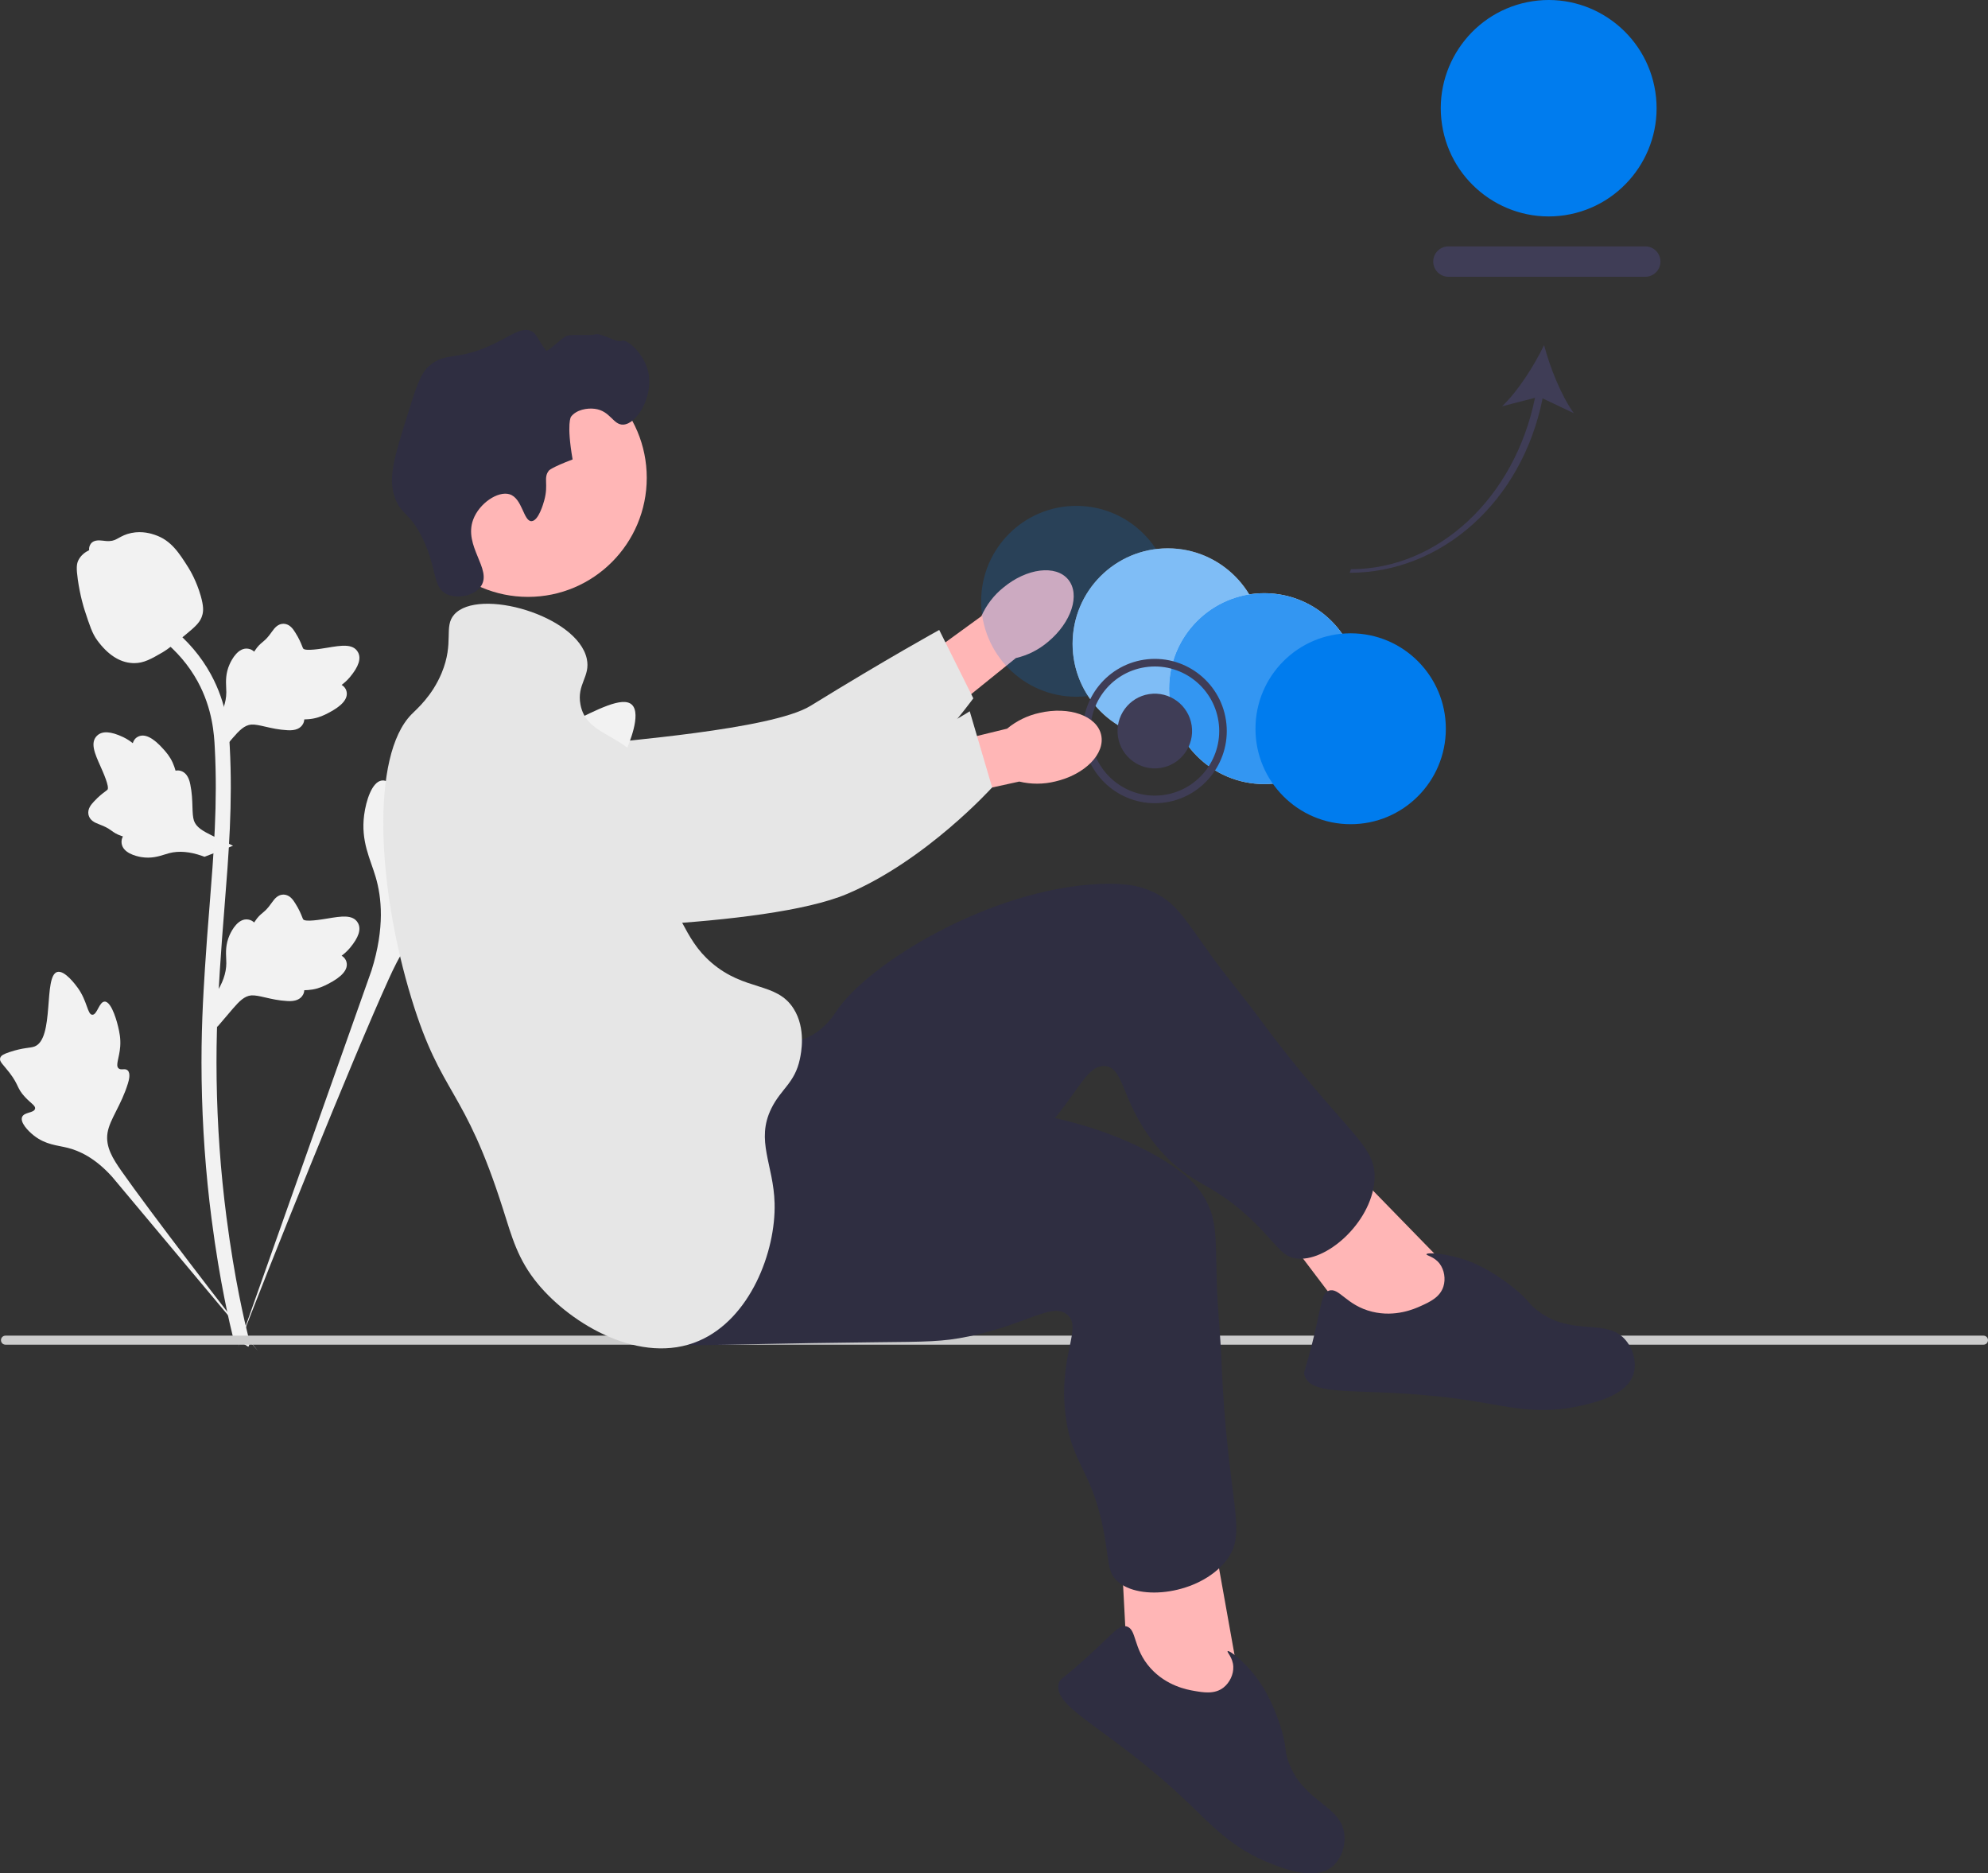 <svg width="173" height="163" viewBox="0 0 173 163" fill="none" xmlns="http://www.w3.org/2000/svg">
<rect x="0" y="0" width="173" height="163" fill="#333333" stroke="none"/>
<g clip-path="url(#clip0_137_903)">
<path d="M134.241 34.662L136.953 35.95C135.841 34.394 134.882 31.963 134.369 30.028C133.5 31.83 132.099 34.035 130.713 35.352L133.579 34.613C131.813 43.293 125.169 49.524 117.561 49.524L117.453 49.837C125.4 49.837 132.437 43.693 134.241 34.662Z" fill="#3F3D56"/>
<path d="M126.041 21.437H143.179C143.905 21.437 144.497 22.03 144.497 22.759C144.497 23.488 143.905 24.081 143.179 24.081H126.041C125.314 24.081 124.723 23.488 124.723 22.759C124.723 22.03 125.314 21.437 126.041 21.437Z" fill="#3F3D56"/>
<path d="M87.311 51.125C89.354 49.432 91.882 49.117 92.956 50.421C94.03 51.725 93.245 54.154 91.2 55.847C90.393 56.535 89.433 57.018 88.401 57.258L79.653 64.321L76.435 60.134L85.4 53.616C85.83 52.644 86.485 51.79 87.311 51.125Z" fill="#FFB6B6"/>
<path d="M36.747 67.061C36.743 66.749 36.746 64.024 38.758 62.302C41.069 60.324 44.33 61.124 45.474 61.405C48.116 62.054 48.333 63.19 50.814 64.358C55.456 66.542 49.639 65.424 52.402 64.724C53.358 64.481 67.113 63.525 70.537 61.412C77.196 57.303 81.733 54.811 81.733 54.811L84.7 60.759C84.7 60.759 80.41 66.738 74.374 71.168C68.182 75.711 65.086 77.983 60.381 78.861C59.976 78.937 50.011 80.643 41.985 74.631C40.154 73.259 36.8 70.747 36.747 67.061Z" fill="#E6E6E6"/>
<path opacity="0.2" d="M93.664 60.623C98.239 60.623 101.947 56.905 101.947 52.319C101.947 47.732 98.239 44.014 93.664 44.014C89.089 44.014 85.381 47.732 85.381 52.319C85.381 56.905 89.089 60.623 93.664 60.623Z" fill="#007CEE"/>
<path d="M101.622 64.32C106.197 64.32 109.905 60.602 109.905 56.015C109.905 51.428 106.197 47.71 101.622 47.71C97.047 47.71 93.339 51.428 93.339 56.015C93.339 60.602 97.047 64.32 101.622 64.32Z" fill="white"/>
<path opacity="0.5" d="M101.622 64.32C106.197 64.32 109.905 60.602 109.905 56.015C109.905 51.428 106.197 47.71 101.622 47.71C97.047 47.71 93.339 51.428 93.339 56.015C93.339 60.602 97.047 64.32 101.622 64.32Z" fill="#007CEE"/>
<path d="M110.021 68.221C114.596 68.221 118.304 64.503 118.304 59.916C118.304 55.33 114.596 51.612 110.021 51.612C105.447 51.612 101.738 55.33 101.738 59.916C101.738 64.503 105.447 68.221 110.021 68.221Z" fill="white"/>
<path opacity="0.8" d="M110.021 68.221C114.596 68.221 118.304 64.503 118.304 59.916C118.304 55.33 114.596 51.612 110.021 51.612C105.447 51.612 101.738 55.33 101.738 59.916C101.738 64.503 105.447 68.221 110.021 68.221Z" fill="#007CEE"/>
<path d="M117.537 71.712C122.112 71.712 125.82 67.994 125.82 63.408C125.82 58.821 122.112 55.103 117.537 55.103C112.962 55.103 109.254 58.821 109.254 63.408C109.254 67.994 112.962 71.712 117.537 71.712Z" fill="#007CEE"/>
<path d="M54.777 69.886C54.337 69.142 52.434 69.938 52.084 69.263C51.736 68.591 53.504 67.566 54.514 65.225C54.696 64.803 55.844 62.143 54.995 61.322C53.384 59.766 46.012 66.187 43.432 64.086C42.866 63.625 42.471 62.704 40.757 61.21C40.076 60.615 39.663 60.347 39.265 60.447C38.699 60.588 38.654 61.348 38.047 62.841C37.136 65.081 36.598 64.946 36.068 66.733C35.674 68.059 35.764 68.83 35.301 68.98C34.645 69.193 34.042 67.786 33.211 67.912C32.363 68.041 31.851 69.679 31.689 70.905C31.385 73.207 32.228 74.726 32.695 76.323C33.203 78.058 33.504 80.698 32.332 84.434L20.725 117.223C23.287 110.495 30.707 92.051 33.824 85.198C34.724 83.219 35.718 81.212 37.759 80.42C39.723 79.657 42.421 80.113 45.861 79.282C46.263 79.185 47.377 78.901 47.518 78.243C47.634 77.7 46.978 77.396 47.079 76.887C47.214 76.205 48.503 76.196 50.088 75.409C51.205 74.853 51.901 74.192 52.5 73.624C52.68 73.453 55.363 70.876 54.777 69.886Z" fill="#F2F2F2"/>
<path d="M9.112 87.147C8.621 87.149 8.461 88.315 8.03 88.292C7.6 88.27 7.609 87.104 6.754 85.932C6.6 85.72 5.629 84.388 4.982 84.569C3.756 84.913 4.772 90.393 2.999 91.056C2.61 91.202 2.045 91.131 0.819 91.543C0.331 91.707 0.081 91.832 0.015 92.057C-0.079 92.376 0.28 92.618 0.836 93.347C1.669 94.441 1.448 94.667 2.17 95.444C2.705 96.02 3.109 96.198 3.049 96.47C2.964 96.854 2.101 96.745 1.923 97.19C1.741 97.644 2.395 98.369 2.949 98.803C3.988 99.616 4.975 99.64 5.891 99.871C6.887 100.121 8.266 100.735 9.757 102.39L22.459 117.562C19.905 114.36 13.017 105.387 10.561 101.876C9.853 100.862 9.157 99.794 9.358 98.561C9.551 97.374 10.553 96.178 11.139 94.246C11.207 94.02 11.389 93.389 11.108 93.131C10.876 92.917 10.538 93.152 10.318 92.956C10.023 92.692 10.39 92.055 10.462 91.048C10.512 90.338 10.39 89.805 10.284 89.346C10.253 89.208 9.765 87.144 9.112 87.147Z" fill="#F2F2F2"/>
<path d="M18.907 89.352L18.611 86.704L18.747 86.503C19.372 85.575 19.691 84.669 19.695 83.808C19.695 83.672 19.689 83.535 19.682 83.395C19.657 82.843 19.625 82.157 19.982 81.356C20.182 80.91 20.744 79.877 21.59 80.005C21.817 80.037 21.99 80.142 22.12 80.265C22.139 80.234 22.159 80.203 22.18 80.17C22.444 79.767 22.652 79.595 22.853 79.428C23.007 79.301 23.166 79.169 23.416 78.857C23.526 78.72 23.611 78.6 23.683 78.499C23.902 78.194 24.188 77.829 24.692 77.836C25.23 77.861 25.511 78.307 25.698 78.603C26.032 79.129 26.183 79.509 26.283 79.761C26.319 79.853 26.36 79.957 26.382 79.989C26.555 80.244 27.965 80.005 28.496 79.918C29.689 79.719 30.721 79.546 31.146 80.3C31.451 80.84 31.224 81.553 30.453 82.478C30.212 82.765 29.957 82.984 29.73 83.155C29.918 83.268 30.086 83.44 30.154 83.711C30.315 84.353 29.765 84.996 28.52 85.625C28.211 85.782 27.794 85.992 27.211 86.093C26.936 86.14 26.689 86.152 26.477 86.158C26.473 86.281 26.444 86.414 26.369 86.55C26.151 86.953 25.696 87.145 25.01 87.099C24.255 87.059 23.633 86.915 23.085 86.788C22.606 86.678 22.194 86.585 21.87 86.607C21.269 86.655 20.806 87.137 20.263 87.763L18.907 89.352Z" fill="#F2F2F2"/>
<path d="M20.279 73.588L17.8 74.546L17.572 74.466C16.518 74.095 15.562 74.016 14.732 74.23C14.599 74.264 14.469 74.305 14.336 74.347C13.81 74.511 13.156 74.716 12.293 74.573C11.812 74.492 10.672 74.209 10.581 73.357C10.555 73.128 10.612 72.934 10.697 72.776C10.663 72.766 10.628 72.754 10.591 72.742C10.136 72.589 9.916 72.431 9.705 72.278C9.542 72.161 9.375 72.04 9.011 71.876C8.851 71.805 8.713 71.752 8.597 71.708C8.247 71.574 7.823 71.389 7.702 70.899C7.59 70.371 7.949 69.984 8.186 69.728C8.61 69.271 8.938 69.028 9.156 68.867C9.235 68.809 9.325 68.742 9.35 68.714C9.553 68.481 8.965 67.174 8.746 66.681C8.251 65.575 7.823 64.618 8.442 64.014C8.886 63.582 9.631 63.62 10.719 64.134C11.057 64.294 11.333 64.487 11.556 64.663C11.617 64.452 11.74 64.245 11.985 64.111C12.563 63.792 13.323 64.162 14.246 65.21C14.476 65.47 14.784 65.821 15.029 66.361C15.144 66.615 15.218 66.853 15.278 67.056C15.398 67.029 15.533 67.023 15.684 67.061C16.128 67.171 16.428 67.564 16.558 68.241C16.711 68.983 16.73 69.622 16.747 70.186C16.762 70.678 16.776 71.102 16.88 71.411C17.079 71.981 17.661 72.308 18.402 72.676L20.279 73.588Z" fill="#F2F2F2"/>
<path d="M18.907 65.788L18.611 63.14L18.747 62.94C19.372 62.012 19.691 61.105 19.695 60.245C19.695 60.108 19.689 59.971 19.682 59.832C19.657 59.28 19.625 58.593 19.982 57.793C20.182 57.347 20.744 56.314 21.59 56.442C21.817 56.474 21.99 56.578 22.12 56.701C22.139 56.67 22.159 56.64 22.18 56.606C22.444 56.204 22.652 56.031 22.853 55.865C23.007 55.737 23.166 55.606 23.416 55.294C23.526 55.157 23.611 55.037 23.683 54.936C23.902 54.63 24.188 54.266 24.692 54.272C25.23 54.298 25.511 54.744 25.698 55.039C26.032 55.566 26.183 55.946 26.283 56.197C26.319 56.289 26.36 56.393 26.382 56.425C26.555 56.681 27.965 56.442 28.496 56.355C29.689 56.155 30.721 55.983 31.146 56.737C31.451 57.276 31.224 57.99 30.453 58.914C30.212 59.202 29.957 59.42 29.73 59.592C29.918 59.704 30.086 59.877 30.154 60.148C30.315 60.789 29.765 61.432 28.52 62.062C28.211 62.219 27.794 62.428 27.211 62.529C26.936 62.577 26.689 62.588 26.477 62.595C26.473 62.717 26.444 62.85 26.369 62.987C26.151 63.39 25.696 63.581 25.01 63.535C24.255 63.496 23.633 63.351 23.085 63.225C22.606 63.115 22.194 63.022 21.87 63.043C21.269 63.092 20.806 63.574 20.263 64.199L18.907 65.788Z" fill="#F2F2F2"/>
<path d="M21.609 117.18L21.055 116.832L20.41 116.906C20.4 116.846 20.365 116.708 20.312 116.492C20.023 115.308 19.143 111.706 18.408 106.032C17.896 102.072 17.606 98 17.546 93.928C17.486 89.85 17.678 86.763 17.833 84.281C17.949 82.41 18.091 80.628 18.23 78.892C18.599 74.254 18.948 69.873 18.689 65.022C18.631 63.939 18.511 61.686 17.198 59.287C16.436 57.896 15.386 56.661 14.078 55.618L14.892 54.593C16.336 55.746 17.497 57.114 18.343 58.658C19.799 61.317 19.93 63.773 19.993 64.953C20.257 69.889 19.904 74.312 19.531 78.995C19.393 80.725 19.252 82.499 19.136 84.363C18.983 86.822 18.792 89.882 18.851 93.908C18.91 97.931 19.197 101.953 19.703 105.863C20.428 111.465 21.296 115.014 21.581 116.18C21.732 116.803 21.764 116.933 21.609 117.18Z" fill="#F2F2F2"/>
<path d="M11.684 57.698C11.63 57.698 11.576 57.697 11.521 57.693C10.409 57.633 9.38 56.966 8.46 55.71C8.029 55.12 7.809 54.446 7.369 53.102C7.301 52.895 6.969 51.844 6.768 50.399C6.636 49.454 6.652 49.059 6.839 48.71C7.046 48.321 7.382 48.05 7.759 47.867C7.743 47.742 7.756 47.613 7.81 47.481C8.033 46.935 8.624 47.007 8.944 47.041C9.106 47.062 9.308 47.089 9.526 47.077C9.869 47.061 10.054 46.958 10.333 46.805C10.6 46.658 10.932 46.475 11.425 46.374C12.397 46.171 13.211 46.447 13.479 46.538C14.891 47.01 15.587 48.11 16.393 49.385C16.554 49.641 17.105 50.571 17.469 51.847C17.732 52.767 17.695 53.176 17.616 53.481C17.455 54.106 17.076 54.464 16.113 55.254C15.107 56.081 14.602 56.495 14.168 56.747C13.159 57.331 12.525 57.698 11.684 57.698Z" fill="#F2F2F2"/>
<path d="M0.084 116.605C0.084 116.823 0.259 116.998 0.476 116.998H172.608C172.825 116.998 173 116.823 173 116.605C173 116.387 172.825 116.212 172.608 116.212H0.476C0.259 116.212 0.084 116.387 0.084 116.605Z" fill="#CCCCCC"/>
<path d="M45.949 51.934C51.656 51.934 56.282 47.296 56.282 41.574C56.282 35.853 51.656 31.215 45.949 31.215C40.242 31.215 35.616 35.853 35.616 41.574C35.616 47.296 40.242 51.934 45.949 51.934Z" fill="#FFB6B6"/>
<path d="M126.872 111.176L116.23 100.255L110.737 106L118.666 116.471L126.53 117.373L126.872 111.176Z" fill="#FFB6B6"/>
<path d="M66.109 90.696C66.731 90.748 68.709 91.145 70.6 90.102C71.89 89.391 72.552 88.332 72.775 87.996C75.548 83.821 86.19 77.31 95.741 76.91C97.904 76.819 99.328 77.07 100.621 77.746C102.456 78.705 103.189 80.079 105.517 83.297C106.791 85.057 108.2 86.715 109.489 88.464C117.036 98.703 119.896 99.507 119.604 102.79C119.28 106.432 115.362 109.887 112.758 109.488C111.692 109.325 111.279 108.581 109.854 107.076C105.677 102.664 103.948 103.479 100.974 100.099C97.502 96.153 97.957 92.881 96.145 92.755C94.465 92.637 93.751 95.429 90.165 99.137C88.523 100.833 87.355 101.612 83.794 104.088C69.929 113.732 69.708 114.41 66.91 115.179C65.686 115.515 56.997 117.904 53.901 114.103C49.058 108.155 60.501 90.229 66.109 90.696Z" fill="#2F2E41"/>
<path d="M123.618 113.644C124.401 113.291 125.316 112.879 125.61 111.932C125.81 111.291 125.695 110.501 125.283 109.954C124.808 109.324 124.105 109.241 124.133 109.13C124.177 108.96 125.839 109.026 127.665 109.673C128.009 109.795 129.57 110.367 131.555 111.921C133.146 113.166 132.932 113.415 133.929 114.133C136.991 116.337 139.862 114.6 141.519 116.667C142.158 117.464 142.431 118.596 142.162 119.512C141.622 121.351 138.994 121.983 137.558 122.31C134.099 123.097 131.481 122.455 128.748 121.993C119.451 120.422 114.228 121.853 113.529 119.693C113.397 119.285 113.612 119.319 114.328 116.32C115.036 113.36 115.013 112.547 115.615 112.31C116.522 111.954 117.131 113.577 119.416 114.132C121.441 114.624 123.111 113.872 123.618 113.644Z" fill="#2F2E41"/>
<path d="M107.952 146.903L105.264 131.875L97.501 133.536L98.196 146.665L104.198 151.838L107.952 146.903Z" fill="#FFB6B6"/>
<path d="M69.145 95.747C69.631 96.141 71.045 97.583 73.193 97.785C74.659 97.922 75.8 97.419 76.173 97.266C80.806 95.373 93.258 95.977 101.385 101.023C103.226 102.165 104.263 103.175 104.955 104.463C105.936 106.289 105.773 107.838 105.897 111.812C105.965 113.986 106.203 116.151 106.29 118.324C106.799 131.045 108.716 133.321 106.636 135.872C104.328 138.703 99.151 139.357 97.22 137.561C96.429 136.825 96.504 135.977 96.168 133.93C95.183 127.927 93.296 127.628 92.728 123.157C92.065 117.937 94.273 115.486 92.845 114.361C91.521 113.318 89.367 115.226 84.322 116.275C82.014 116.755 80.611 116.741 76.278 116.786C59.404 116.959 58.842 117.396 56.095 116.457C54.894 116.046 46.367 113.13 45.934 108.243C45.258 100.594 64.766 92.203 69.145 95.747Z" fill="#2F2E41"/>
<path d="M103.879 147.114C104.724 147.263 105.712 147.437 106.486 146.819C107.01 146.4 107.358 145.682 107.323 144.998C107.283 144.209 106.747 143.744 106.833 143.668C106.964 143.552 108.303 144.543 109.451 146.106C109.668 146.401 110.639 147.753 111.411 150.156C112.03 152.082 111.713 152.168 112.137 153.324C113.436 156.871 116.784 157.05 116.998 159.693C117.08 160.713 116.672 161.803 115.936 162.409C114.459 163.627 111.931 162.671 110.559 162.132C107.257 160.836 105.45 158.831 103.447 156.91C96.635 150.376 91.511 148.619 92.142 146.439C92.262 146.026 92.42 146.176 94.693 144.098C96.936 142.047 97.372 141.361 98.004 141.504C98.954 141.72 98.549 143.406 100.128 145.152C101.528 146.699 103.331 147.017 103.879 147.114Z" fill="#2F2E41"/>
<path d="M47.357 43.555C47.76 42.112 47.254 41.587 47.769 40.939C47.769 40.939 47.977 40.678 49.829 39.975C49.282 36.795 49.692 36.258 49.692 36.258C50.163 35.638 51.108 35.488 51.752 35.569C53.112 35.74 53.353 36.974 54.224 36.946C55.426 36.908 56.869 34.494 56.421 32.402C56.056 30.696 54.481 29.429 54.086 29.649C53.695 29.867 52.286 28.905 51.752 29.098C51.387 29.229 49.669 29.054 49.28 29.235C48.855 29.433 47.637 30.665 47.52 30.51C46.711 29.431 46.728 29.055 46.259 28.822C45.427 28.411 44.522 29.172 42.963 29.924C39.754 31.471 38.815 30.548 37.332 31.852C36.584 32.51 36.182 33.768 35.41 36.258C34.33 39.739 33.789 41.48 34.311 43.142C34.843 44.837 35.627 44.468 36.783 46.859C38.07 49.522 37.627 51.069 38.843 51.678C39.783 52.15 41.294 51.85 41.864 50.99C42.841 49.518 40.317 47.527 41.178 45.207C41.706 43.783 43.336 42.703 44.336 43.004C45.467 43.344 45.55 45.376 46.259 45.345C46.866 45.318 47.287 43.806 47.357 43.555Z" fill="#2F2E41"/>
<path d="M39.529 53.468C41.644 51.091 50.256 53.552 51.065 57.324C51.397 58.875 50.17 59.53 50.516 61.317C51.021 63.929 53.884 63.751 56.009 66.411C59.025 70.187 55.917 73.878 59.304 80.18C60.028 81.526 60.638 82.661 61.914 83.76C64.841 86.28 67.564 85.416 69.055 87.752C70.169 89.5 69.711 91.654 69.604 92.159C69.164 94.227 67.972 94.731 67.132 96.427C65.735 99.247 67.317 101.318 67.407 104.688C67.519 108.904 65.284 114.749 60.815 116.667C55.794 118.821 49.738 115.253 46.808 111.71C45.059 109.596 44.551 107.646 43.786 105.239C40.367 94.481 38.436 95.454 35.821 86.926C32.833 77.178 32.245 65.757 35.821 62.143C36.295 61.664 37.6 60.556 38.431 58.563C39.548 55.88 38.583 54.532 39.529 53.468Z" fill="#E6E6E6"/>
<path d="M106.685 62.662C107.205 66.084 104.851 69.293 101.438 69.814C98.024 70.335 94.824 67.975 94.304 64.552C93.784 61.13 96.139 57.922 99.552 57.4C102.965 56.879 106.165 59.239 106.685 62.662ZM94.956 64.453C95.421 67.515 98.284 69.627 101.338 69.16C104.392 68.694 106.499 65.823 106.034 62.761C105.569 59.699 102.706 57.587 99.651 58.054C96.597 58.52 94.491 61.391 94.956 64.453Z" fill="#3F3D56"/>
<path d="M97.287 64.097C97.556 65.869 99.214 67.092 100.982 66.822C102.751 66.552 103.97 64.89 103.701 63.117C103.431 61.344 101.774 60.122 100.006 60.392C98.237 60.662 97.018 62.324 97.287 64.097Z" fill="#3F3D56"/>
<path d="M125.486 10.834C126.265 15.966 131.064 19.506 136.183 18.724C141.302 17.942 144.833 13.131 144.053 7.999C143.273 2.866 138.475 -0.673 133.356 0.108C128.237 0.89 124.706 5.701 125.486 10.834Z" fill="#007CEE"/>
<path d="M90.458 62.027C93.041 61.429 95.442 62.28 95.822 63.928C96.201 65.576 94.415 67.396 91.832 67.994C90.803 68.248 89.729 68.25 88.699 68.002L77.725 70.399L76.79 66.045L87.639 63.399C88.456 62.723 89.422 62.252 90.458 62.027Z" fill="#FFB6B6"/>
<path d="M38.039 65.041C38.107 64.736 38.741 62.086 41.096 60.879C43.802 59.493 46.789 61.03 47.836 61.569C50.256 62.815 50.204 63.971 52.347 65.684C56.357 68.889 61.514 68.819 64.363 68.78C65.349 68.766 68.394 68.665 72.214 67.407C79.642 64.959 84.388 61.887 84.388 61.887L86.338 68.511C86.338 68.511 80.585 74.884 73.689 77.789C66.614 80.768 46.436 80.965 41.656 80.724C41.245 80.703 47.797 81.338 41.382 73.622C39.918 71.863 37.237 68.638 38.039 65.041Z" fill="#E6E6E6"/>
</g>
<defs>
<clipPath id="clip0_137_903">
<rect width="173" height="163" fill="white"/>
</clipPath>
</defs>
</svg>
